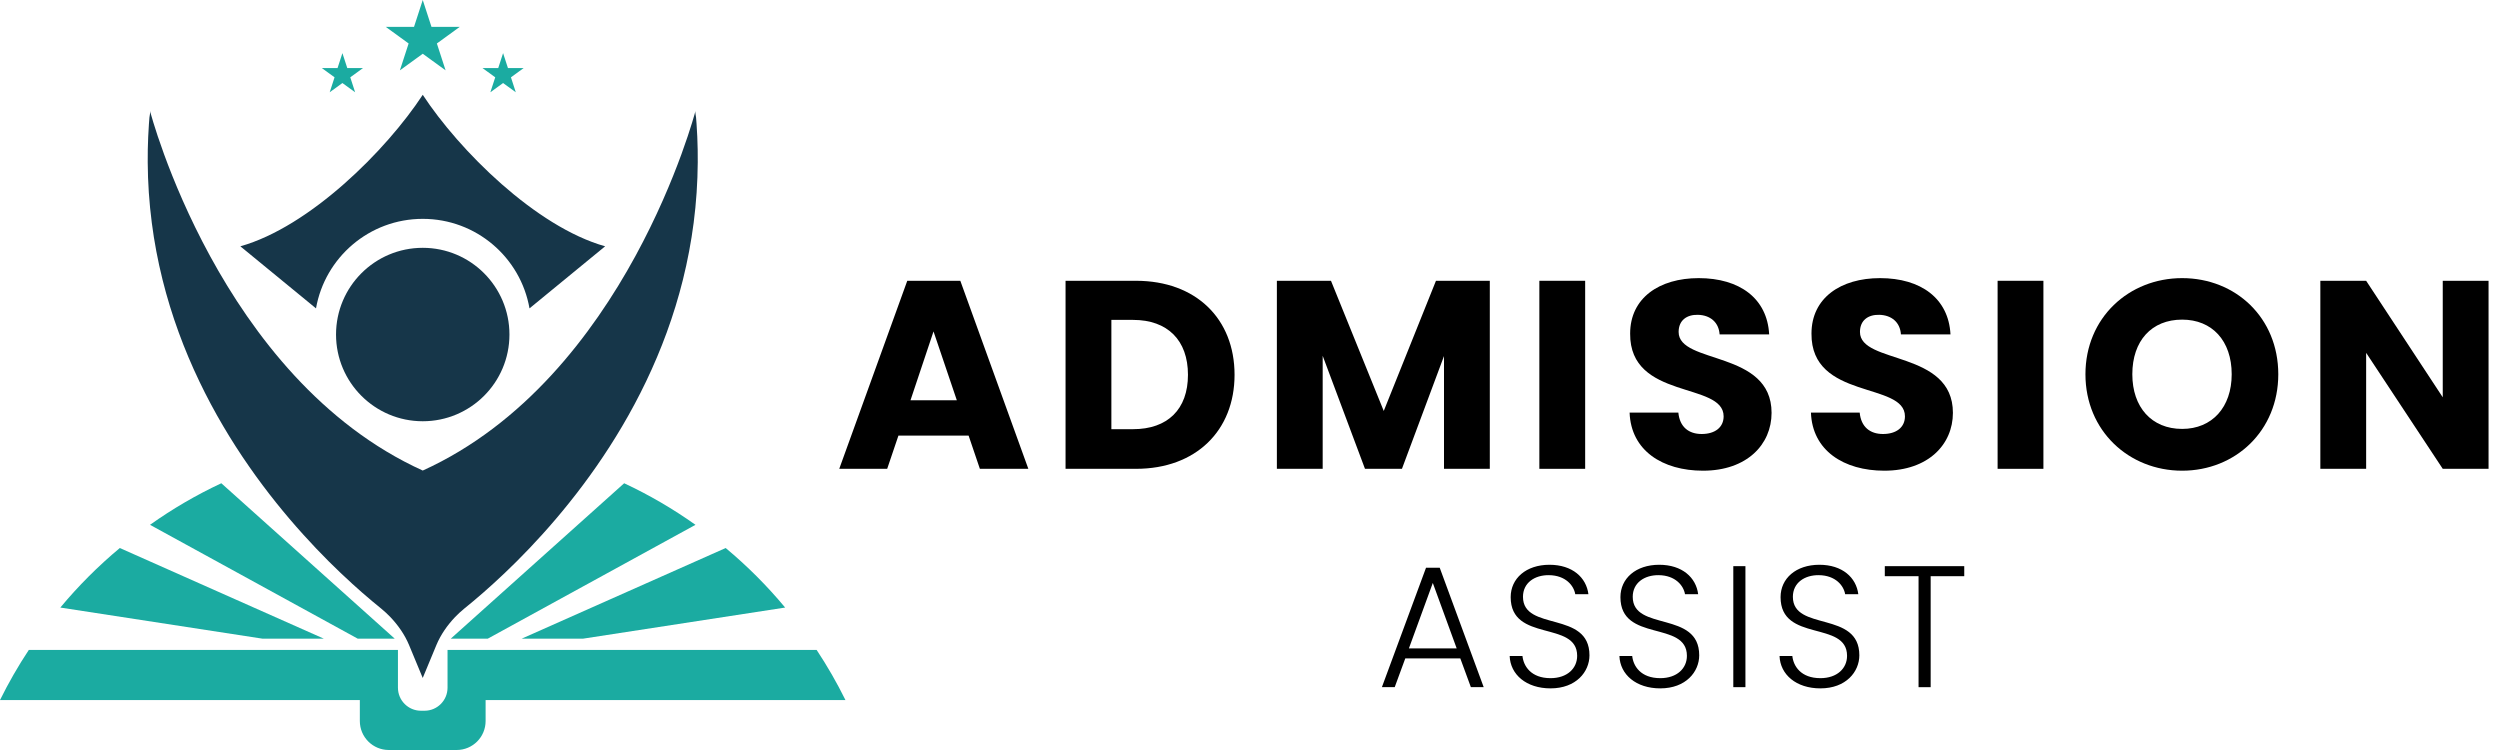 <svg width="140" height="42" viewBox="0 0 140 42" fill="none" xmlns="http://www.w3.org/2000/svg">
<path d="M39.048 7.658C39.037 7.418 39.024 7.179 39.007 6.94C38.999 6.819 38.99 6.698 38.979 6.578C38.971 6.477 38.922 6.31 38.947 6.214C38.946 6.215 35.062 21.183 23.674 26.351C12.285 21.183 8.401 6.215 8.401 6.214C8.426 6.31 8.376 6.477 8.368 6.578C8.358 6.698 8.349 6.819 8.34 6.94C8.323 7.179 8.31 7.418 8.299 7.658C8.278 8.135 8.269 8.612 8.272 9.089C8.279 10.222 8.355 11.355 8.501 12.479C8.639 13.549 8.84 14.611 9.101 15.659C9.351 16.662 9.655 17.651 10.01 18.622C10.35 19.553 10.737 20.467 11.165 21.361C11.574 22.216 12.021 23.053 12.503 23.869C12.959 24.644 13.446 25.401 13.961 26.139C14.442 26.831 14.948 27.506 15.475 28.164C15.961 28.77 16.463 29.361 16.984 29.936C17.45 30.453 17.93 30.957 18.423 31.45C18.85 31.874 19.286 32.29 19.731 32.695C20.095 33.027 20.466 33.351 20.844 33.667C21.191 33.958 21.552 34.228 21.864 34.559C22.295 35.014 22.665 35.54 22.906 36.12L23.673 37.966L24.439 36.12C24.681 35.54 25.05 35.014 25.481 34.559C25.794 34.228 26.154 33.958 26.502 33.667C26.88 33.351 27.25 33.027 27.614 32.695C28.06 32.29 28.496 31.874 28.922 31.45C29.415 30.958 29.895 30.454 30.362 29.936C30.882 29.361 31.386 28.769 31.87 28.164C32.398 27.506 32.903 26.831 33.385 26.139C33.899 25.401 34.386 24.645 34.843 23.869C35.324 23.053 35.771 22.216 36.181 21.361C36.609 20.466 36.996 19.552 37.336 18.622C37.691 17.651 37.995 16.662 38.245 15.659C38.505 14.611 38.706 13.549 38.845 12.479C38.99 11.355 39.066 10.222 39.074 9.089C39.078 8.612 39.069 8.135 39.048 7.658Z" fill="#163649"/>
<path d="M23.674 23.59C26.355 23.59 28.529 21.416 28.529 18.734C28.529 16.052 26.355 13.878 23.674 13.878C20.992 13.878 18.818 16.052 18.818 18.734C18.818 21.416 20.992 23.59 23.674 23.59Z" fill="#163649"/>
<path d="M23.674 5.309C21.639 8.415 17.341 12.702 13.46 13.793L17.696 17.269C18.196 14.419 20.681 12.256 23.674 12.256C26.667 12.256 29.152 14.418 29.652 17.269L33.888 13.793C30.006 12.702 25.709 8.415 23.674 5.309Z" fill="#163649"/>
<path d="M23.555 15.336L23.34 18.978H24.007L23.757 15.282L23.555 15.336Z" fill="#163649"/>
<path d="M23.674 3.05176e-05L24.163 1.505H25.745L24.465 2.435L24.953 3.939L23.674 3.01L22.394 3.939L22.883 2.435L21.603 1.505H23.185L23.674 3.05176e-05Z" fill="#1BABA1"/>
<path d="M19.175 2.975L19.447 3.812H20.328L19.615 4.33L19.887 5.167L19.175 4.65L18.463 5.167L18.735 4.33L18.023 3.812H18.903L19.175 2.975Z" fill="#1BABA1"/>
<path d="M28.173 2.975L28.445 3.812H29.325L28.613 4.33L28.884 5.167L28.173 4.65L27.46 5.167L27.733 4.33L27.02 3.812H27.901L28.173 2.975Z" fill="#1BABA1"/>
<path d="M38.947 29.39L27.315 35.765H25.242L34.953 27.062C36.359 27.719 37.693 28.498 38.947 29.39Z" fill="#1BABA1"/>
<path d="M43.968 34.023L32.651 35.765H29.215L40.638 30.689C41.846 31.695 42.962 32.812 43.968 34.023Z" fill="#1BABA1"/>
<path d="M8.401 29.39L20.032 35.765H22.105L12.394 27.062C10.989 27.719 9.655 28.498 8.401 29.39Z" fill="#1BABA1"/>
<path d="M3.379 34.023L14.696 35.765H18.133L6.71 30.689C5.502 31.695 4.385 32.812 3.379 34.023Z" fill="#1BABA1"/>
<path d="M27.196 36.396H25.062V38.264V38.513C25.062 39.224 24.485 39.801 23.777 39.801H23.674H23.571C22.863 39.801 22.285 39.224 22.285 38.513V38.264V36.396H20.151H1.614C1.019 37.293 0.48 38.233 0 39.204H20.151V40.378C20.151 41.275 20.877 42 21.774 42H23.673H25.572C26.469 42 27.194 41.275 27.194 40.378V39.204H47.346C46.866 38.233 46.326 37.294 45.732 36.396H27.196Z" fill="#1BABA1"/>
<path d="M54.242 24.394H50.312L49.682 26.254H46.998L50.807 15.724H53.778L57.587 26.254H54.873L54.242 24.394ZM52.277 18.56L50.988 22.414H53.582L52.277 18.56Z" fill="black"/>
<path d="M69.135 20.989C69.135 24.109 66.976 26.254 63.616 26.254H59.671V15.724H63.616C66.976 15.724 69.135 17.855 69.135 20.989ZM63.451 24.034C65.386 24.034 66.526 22.924 66.526 20.989C66.526 19.054 65.386 17.914 63.451 17.914H62.237V24.034H63.451Z" fill="black"/>
<path d="M71.505 15.724H74.535L77.49 23.014L80.414 15.724H83.429V26.254H80.864V19.939L78.509 26.254H76.439L74.07 19.924V26.254H71.505V15.724Z" fill="black"/>
<path d="M86.204 15.724H88.769V26.254H86.204V15.724Z" fill="black"/>
<path d="M95.368 26.359C93.103 26.359 91.333 25.234 91.258 23.104H93.988C94.063 23.914 94.573 24.304 95.293 24.304C96.043 24.304 96.523 23.93 96.523 23.315C96.523 21.365 91.258 22.415 91.288 18.68C91.288 16.685 92.923 15.575 95.128 15.575C97.422 15.575 98.967 16.715 99.073 18.725H96.298C96.253 18.05 95.773 17.645 95.083 17.63C94.468 17.614 94.003 17.93 94.003 18.59C94.003 20.419 99.208 19.595 99.208 23.119C99.208 24.889 97.828 26.359 95.368 26.359Z" fill="black"/>
<path d="M105.522 26.359C103.257 26.359 101.488 25.234 101.413 23.104H104.143C104.218 23.914 104.727 24.304 105.447 24.304C106.197 24.304 106.677 23.93 106.677 23.315C106.677 21.365 101.413 22.415 101.443 18.68C101.443 16.685 103.078 15.575 105.282 15.575C107.577 15.575 109.122 16.715 109.227 18.725H106.452C106.408 18.05 105.928 17.645 105.238 17.63C104.623 17.614 104.158 17.93 104.158 18.59C104.158 20.419 109.363 19.595 109.363 23.119C109.362 24.889 107.982 26.359 105.522 26.359Z" fill="black"/>
<path d="M111.866 15.724H114.431V26.254H111.866V15.724Z" fill="black"/>
<path d="M122.2 26.359C119.216 26.359 116.785 24.124 116.785 20.959C116.785 17.795 119.216 15.575 122.2 15.575C125.2 15.575 127.584 17.795 127.584 20.959C127.584 24.124 125.185 26.359 122.2 26.359ZM122.2 24.019C123.88 24.019 124.975 22.804 124.975 20.959C124.975 19.084 123.88 17.899 122.2 17.899C120.49 17.899 119.41 19.084 119.41 20.959C119.41 22.804 120.49 24.019 122.2 24.019Z" fill="black"/>
<path d="M139.359 15.724V26.254H136.794L132.504 19.759V26.254H129.939V15.724H132.504L136.794 22.249V15.724H139.359Z" fill="black"/>
<path d="M81.778 36.872H78.695L78.104 38.481H77.386L79.858 31.792H80.624L83.087 38.481H82.369L81.778 36.872ZM80.237 32.645L78.899 36.309H81.574L80.237 32.645Z" fill="black"/>
<path d="M86.829 38.549C85.472 38.549 84.579 37.774 84.541 36.736H85.258C85.316 37.299 85.733 37.977 86.829 37.977C87.769 37.977 88.321 37.425 88.321 36.727C88.321 34.73 84.598 35.99 84.598 33.44C84.598 32.393 85.461 31.627 86.77 31.627C88.06 31.627 88.835 32.345 88.951 33.275H88.214C88.137 32.8 87.681 32.219 86.741 32.209C85.945 32.199 85.287 32.635 85.287 33.421C85.287 35.379 89.01 34.177 89.01 36.697C89.01 37.618 88.264 38.549 86.829 38.549Z" fill="black"/>
<path d="M92.975 38.549C91.618 38.549 90.725 37.774 90.687 36.736H91.404C91.462 37.299 91.879 37.977 92.975 37.977C93.915 37.977 94.467 37.425 94.467 36.727C94.467 34.73 90.744 35.99 90.744 33.44C90.744 32.393 91.607 31.627 92.916 31.627C94.206 31.627 94.981 32.345 95.097 33.275H94.36C94.283 32.8 93.827 32.219 92.887 32.209C92.091 32.199 91.433 32.635 91.433 33.421C91.433 35.379 95.156 34.177 95.156 36.697C95.156 37.618 94.41 38.549 92.975 38.549Z" fill="black"/>
<path d="M97.065 31.705H97.744V38.481H97.065V31.705Z" fill="black"/>
<path d="M101.942 38.549C100.585 38.549 99.692 37.774 99.654 36.736H100.371C100.429 37.299 100.846 37.977 101.942 37.977C102.882 37.977 103.435 37.425 103.435 36.727C103.435 34.73 99.712 35.99 99.712 33.44C99.712 32.393 100.575 31.627 101.884 31.627C103.174 31.627 103.949 32.345 104.065 33.275H103.328C103.251 32.8 102.795 32.219 101.854 32.209C101.059 32.199 100.401 32.635 100.401 33.421C100.401 35.379 104.123 34.177 104.123 36.697C104.123 37.618 103.377 38.549 101.942 38.549Z" fill="black"/>
<path d="M105.548 31.705H109.998V32.267H108.117V38.482H107.439V32.267H105.549V31.705H105.548Z" fill="black"/>
</svg>
